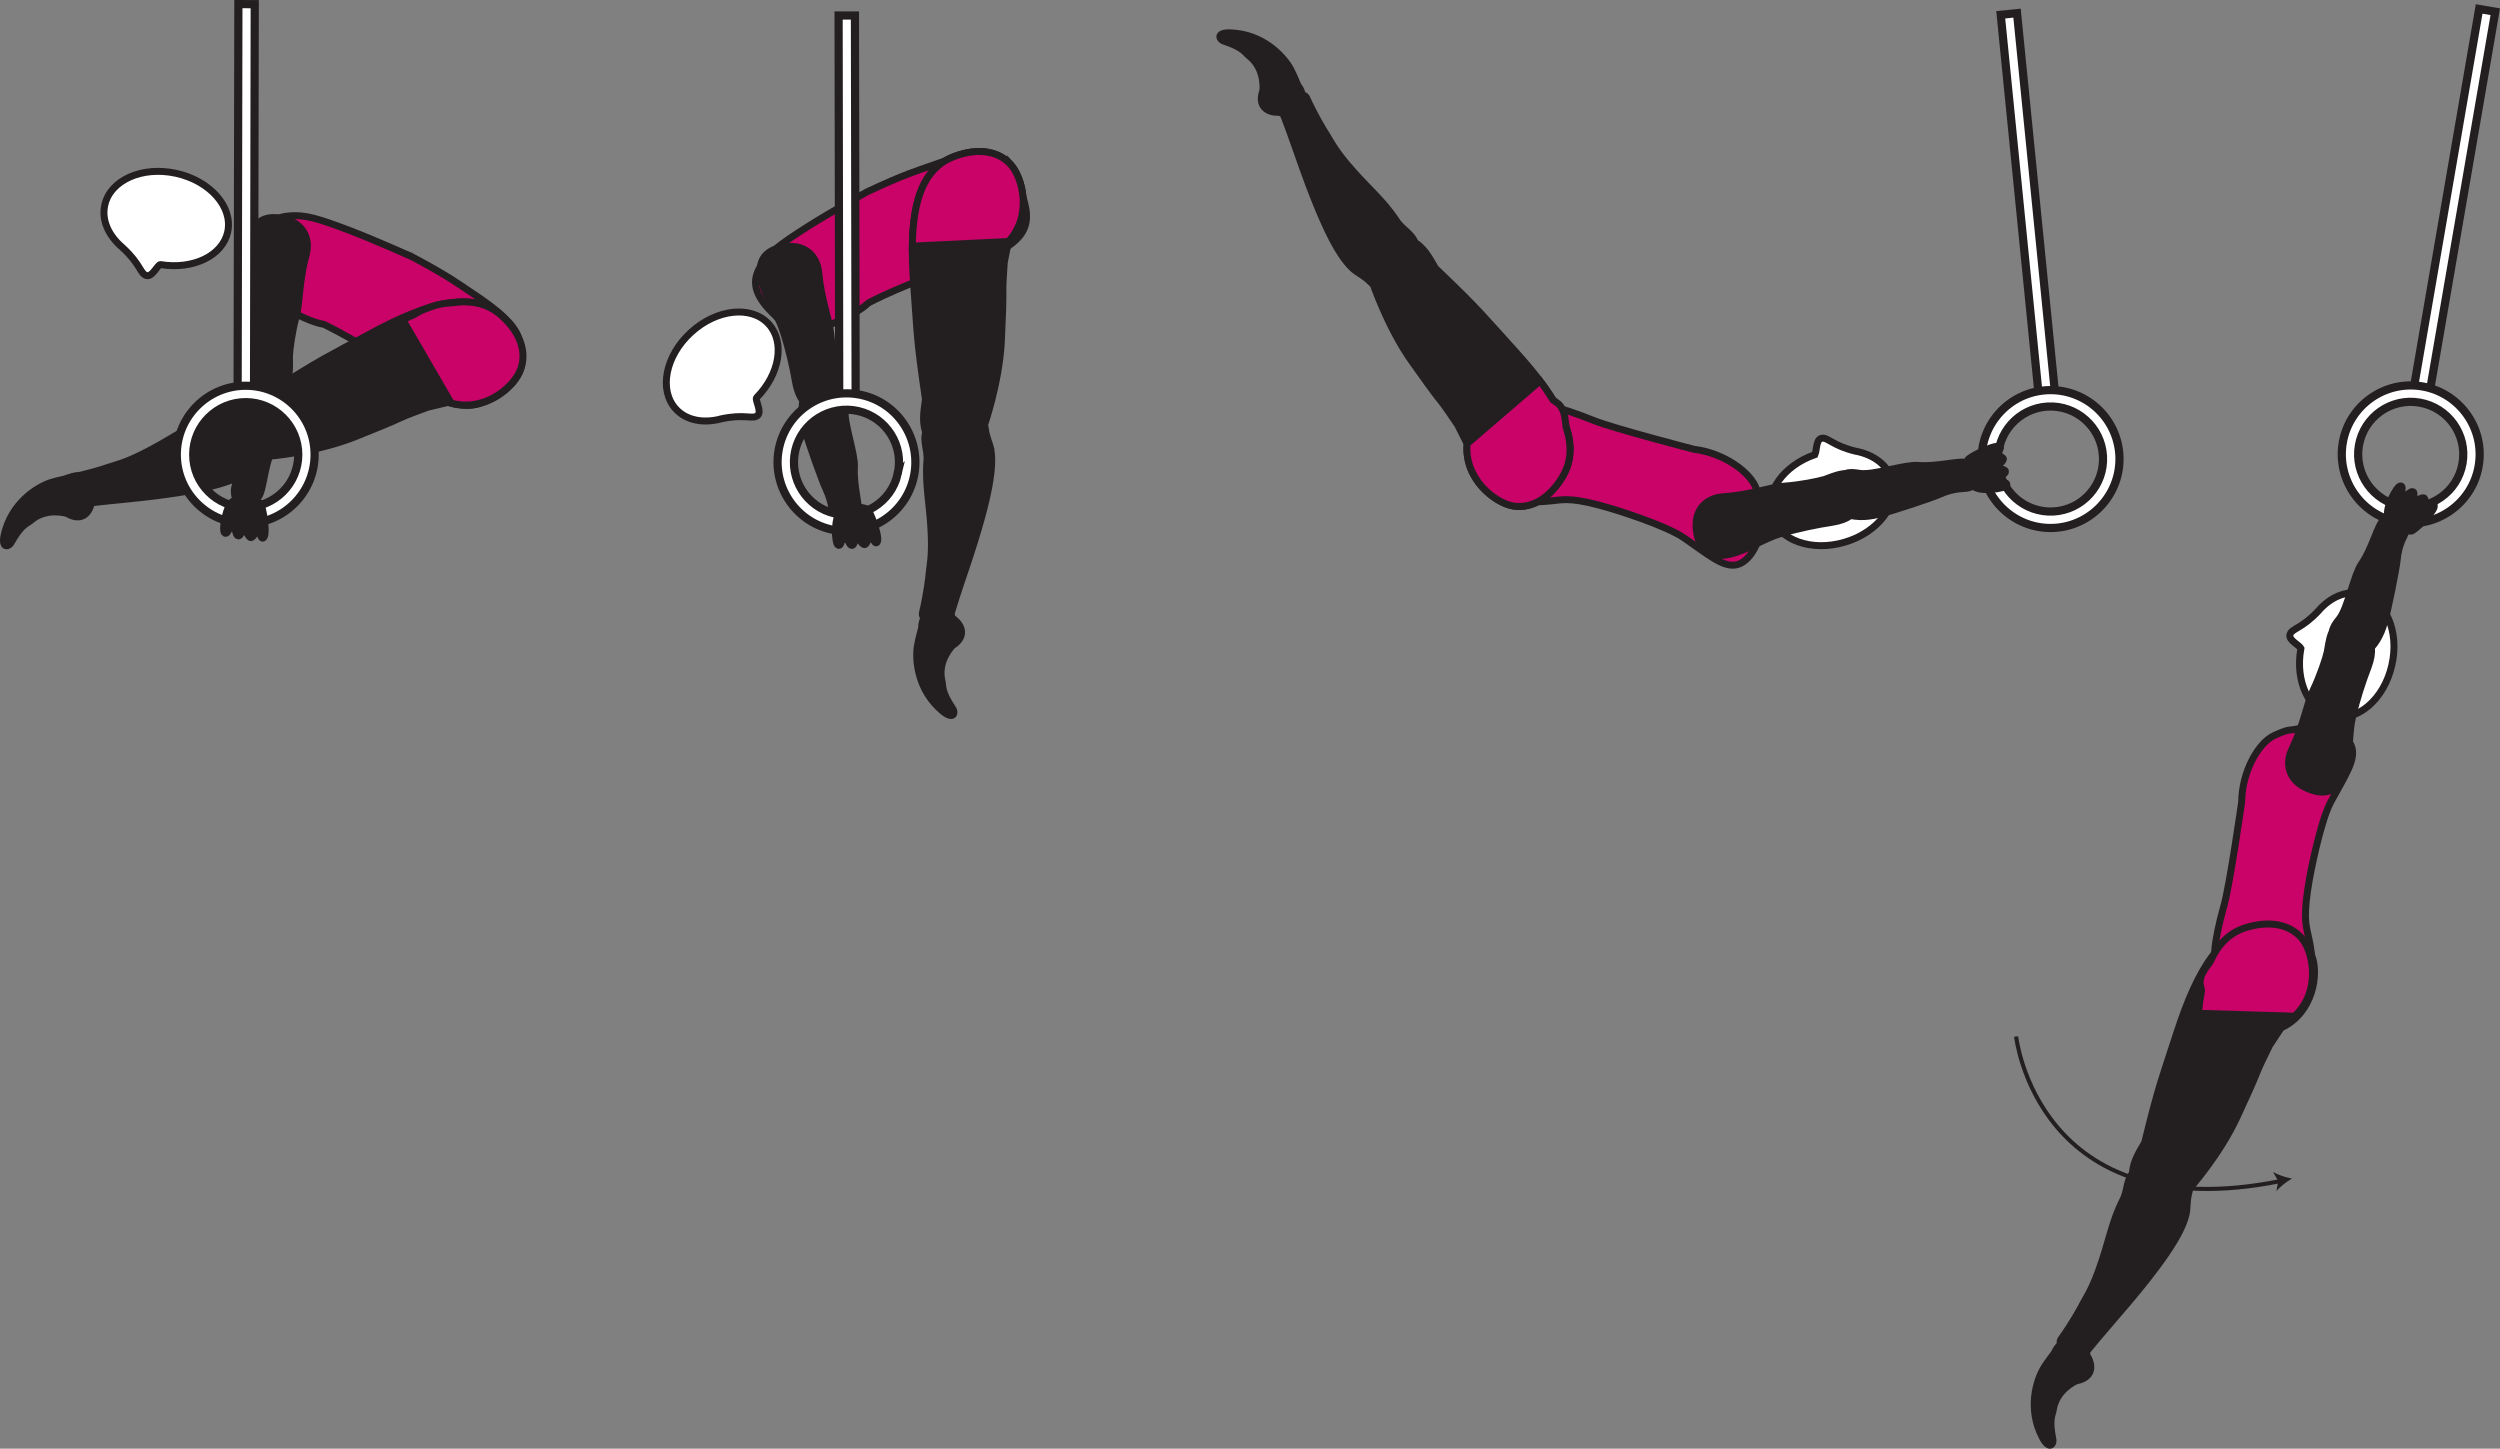 <?xml version="1.0" encoding="UTF-8" standalone="no"?>
<!-- Created with Inkscape (http://www.inkscape.org/) -->

<svg
   version="1.1"
   id="svg1"
   width="203.143"
   height="117.717"
   viewBox="0 0 203.143 117.717"
   sodipodi:docname="cell.svg"
   xmlns:inkscape="http://www.inkscape.org/namespaces/inkscape"
   xmlns:sodipodi="http://sodipodi.sourceforge.net/DTD/sodipodi-0.dtd"
   xmlns="http://www.w3.org/2000/svg"
   xmlns:svg="http://www.w3.org/2000/svg">
  <rect x="0" y="0" width="203.143" height="117.717" fill="#808080" stroke="none"/>
  <sodipodi:namedview
     id="namedview1"
     pagecolor="#ffffff"
     bordercolor="#000000"
     borderopacity="0.25"
     inkscape:showpageshadow="2"
     inkscape:pageopacity="0.0"
     inkscape:pagecheckerboard="0"
     inkscape:deskcolor="#d1d1d1">
    <inkscape:page
       x="0"
       y="0"
       inkscape:label="1"
       id="page1"
       width="203.143"
       height="117.717"
       margin="0"
       bleed="0" />
  </sodipodi:namedview>
  <defs
     id="defs1" />
  <path
     style="fill:#231f20;fill-opacity:1;fill-rule:nonzero;stroke:none"
     d="m 77.47,52.552 c 1.13,-0.735 0.917,-1.704 0.104,-2.339 -0.244,-0.193 -0.266,-0.604 -0.515,-0.77 -0.589,-0.387 -2.287,0.041 -2.287,1.541 0,0.109 -0.25,0.885 -0.344,1.5 -0.188,1.197 0.027,3.687 2.104,5.405 0.984,0.814 1.287,0.084 0.984,-0.369 -0.946,-1.421 -0.744,-1.735 -0.858,-2.197 -0.386,-1.579 0.812,-2.771 0.812,-2.771"
     id="path532" />
  <path
     style="fill:none;stroke:#231f20;stroke-width:0.333;stroke-linecap:butt;stroke-linejoin:miter;stroke-miterlimit:4;stroke-dasharray:none;stroke-opacity:1"
     d="m 77.47,52.552 c 1.13,-0.735 0.917,-1.704 0.104,-2.339 -0.244,-0.193 -0.266,-0.604 -0.515,-0.77 -0.589,-0.387 -2.287,0.041 -2.287,1.541 0,0.109 -0.25,0.885 -0.344,1.5 -0.188,1.197 0.027,3.687 2.104,5.405 0.984,0.814 1.287,0.084 0.984,-0.369 -0.946,-1.421 -0.744,-1.735 -0.858,-2.197 -0.386,-1.579 0.812,-2.771 0.812,-2.771 z"
     id="path533" />
  <path
     style="fill:#231f20;fill-opacity:1;fill-rule:nonzero;stroke:none"
     d="m 77.24,33.802 c 2.262,-0.126 2.719,0.156 2.834,1.109 0.078,0.631 0.365,1.199 0.433,1.573 0.224,1.282 0.063,3.52 -2.048,9.76 -0.484,1.412 -1.14,3.401 -1.337,4.235 -0.33,1.322 -2.298,-0.11 -2.178,-0.626 0.391,-1.672 0.52,-2.858 0.578,-3.467 0.042,-0.428 0.213,-1.172 0.152,-2.839 -0.084,-2.521 -0.516,-4.021 -0.35,-6.131 0.078,-0.978 -0.478,-1.765 0.083,-2.688 0.568,-0.926 1.833,-0.926 1.833,-0.926"
     id="path534" />
  <path
     style="fill:none;stroke:#231f20;stroke-width:0.566;stroke-linecap:butt;stroke-linejoin:miter;stroke-miterlimit:4;stroke-dasharray:none;stroke-opacity:1"
     d="m 77.24,33.802 c 2.262,-0.126 2.719,0.156 2.834,1.109 0.078,0.631 0.365,1.199 0.433,1.573 0.224,1.282 0.063,3.52 -2.048,9.76 -0.484,1.412 -1.14,3.401 -1.337,4.235 -0.33,1.322 -2.298,-0.11 -2.178,-0.626 0.391,-1.672 0.52,-2.858 0.578,-3.467 0.042,-0.428 0.213,-1.172 0.152,-2.839 -0.084,-2.521 -0.516,-4.021 -0.35,-6.131 0.078,-0.978 -0.478,-1.765 0.083,-2.688 0.568,-0.926 1.833,-0.926 1.833,-0.926 z"
     id="path535" />
  <path
     style="fill:#ca0369;fill-opacity:1;fill-rule:nonzero;stroke:none"
     d="m 70.434,15.599 c 3.166,-1.485 4.104,-1.724 5.166,-2.109 5.402,-1.964 6.178,-0.948 7.058,1.26 1.249,3.125 1.63,4.964 -4.35,6.781 -4.541,1.385 -7.718,3.068 -7.718,3.068 -1.354,1.276 -4.703,2.525 -5.568,2.271 -1.458,-0.427 -1.162,-0.391 -2.187,-1.38 -1.912,-1.839 -1.589,-2.995 -0.948,-3.991 0.645,-1 1.459,-1.635 3.828,-3.135 1.833,-1.161 4.719,-2.765 4.719,-2.765"
     id="path536" />
  <path
     style="fill:none;stroke:#231f20;stroke-width:0.563;stroke-linecap:butt;stroke-linejoin:miter;stroke-miterlimit:4;stroke-dasharray:none;stroke-opacity:1"
     d="m 70.434,15.599 c 3.166,-1.485 4.104,-1.724 5.166,-2.109 5.402,-1.964 6.178,-0.948 7.058,1.26 1.249,3.125 1.63,4.964 -4.35,6.781 -4.541,1.385 -7.718,3.068 -7.718,3.068 -1.354,1.276 -4.703,2.525 -5.568,2.271 -1.458,-0.427 -1.162,-0.391 -2.187,-1.38 -1.912,-1.839 -1.589,-2.995 -0.948,-3.991 0.645,-1 1.459,-1.635 3.828,-3.135 1.833,-1.161 4.719,-2.765 4.719,-2.765 z"
     id="path537" />
  <path
     style="fill:#ffffff;fill-opacity:1;fill-rule:nonzero;stroke:none"
     d="m 61.48,32.307 c -0.161,0.188 0.475,1.14 0.063,1.469 -0.417,0.318 -1.041,-0.162 -2.984,0.266 l -0.016,0.01 c -1.412,0.359 -2.781,0.11 -3.625,-0.818 -1.402,-1.531 -0.854,-4.323 1.229,-6.224 2.084,-1.911 4.912,-2.214 6.312,-0.682 1.344,1.463 0.891,4.088 -0.979,5.979"
     id="path538" />
  <path
     style="fill:none;stroke:#231f20;stroke-width:0.566;stroke-linecap:butt;stroke-linejoin:miter;stroke-miterlimit:4;stroke-dasharray:none;stroke-opacity:1"
     d="m 61.48,32.307 c -0.161,0.188 0.475,1.14 0.063,1.469 -0.417,0.318 -1.041,-0.162 -2.984,0.266 l -0.016,0.01 c -1.412,0.359 -2.781,0.11 -3.625,-0.818 -1.402,-1.531 -0.854,-4.323 1.229,-6.224 2.084,-1.911 4.912,-2.214 6.312,-0.682 1.344,1.463 0.891,4.088 -0.979,5.979 z"
     id="path539" />
  <path
     style="fill:#231f20;fill-opacity:1;fill-rule:nonzero;stroke:none"
     d="m 77.939,36.171 c -3.975,0.563 -2.677,-3.301 -2.745,-3.781 -0.73,-4.952 -0.656,-5.328 -0.943,-9.14 -0.416,-5.506 0.141,-9.35 3.276,-10.531 2.125,-0.803 3.699,-0.333 4.584,0.635 0.984,1.078 1.796,4.156 -0.172,6.27 l -0.333,1.683 c -0.074,1.161 -0.12,1.735 -0.115,2.312 0.016,0.995 -0.036,2.073 -0.12,4.027 -0.151,3.468 -1.443,7.088 -1.443,7.088 -0.088,1.245 -1.989,1.437 -1.989,1.437"
     id="path540" />
  <path
     style="fill:none;stroke:#231f20;stroke-width:0.566;stroke-linecap:butt;stroke-linejoin:miter;stroke-miterlimit:4;stroke-dasharray:none;stroke-opacity:1"
     d="m 77.939,36.171 c -3.975,0.563 -2.677,-3.301 -2.745,-3.781 -0.73,-4.952 -0.656,-5.328 -0.943,-9.14 -0.416,-5.506 0.141,-9.35 3.276,-10.531 2.125,-0.803 3.699,-0.333 4.584,0.635 0.984,1.078 1.796,4.156 -0.172,6.27 l -0.333,1.683 c -0.074,1.161 -0.12,1.735 -0.115,2.312 0.016,0.995 -0.036,2.073 -0.12,4.027 -0.151,3.468 -1.443,7.088 -1.443,7.088 -0.088,1.245 -1.989,1.437 -1.989,1.437 z"
     id="path541" />
  <path
     style="fill:#ca0369;fill-opacity:1;fill-rule:nonzero;stroke:none"
     d="m 82.116,13.354 c -0.89,-0.968 -2.464,-1.438 -4.589,-0.635 -2.473,0.932 -3.344,3.525 -3.396,7.281 l 7.808,-0.376 c 1.968,-2.114 1.156,-5.192 0.177,-6.27"
     id="path542" />
  <path
     style="fill:none;stroke:#231f20;stroke-width:0.566;stroke-linecap:butt;stroke-linejoin:miter;stroke-miterlimit:4;stroke-dasharray:none;stroke-opacity:1"
     d="m 82.116,13.354 c -0.89,-0.968 -2.464,-1.438 -4.589,-0.635 -2.473,0.932 -3.344,3.525 -3.396,7.281 l 7.808,-0.376 c 1.968,-2.114 1.156,-5.192 0.177,-6.27 z"
     id="path543" />
  <path
     style="fill:#231f20;fill-opacity:1;fill-rule:nonzero;stroke:none"
     d="m 69.72,42 c 0.239,-0.6 -0.39,-2.438 -0.292,-4.048 0.068,-1.077 -0.896,-3.645 -0.749,-4.724 0.129,-0.984 0.099,-1.448 -1,-1.796 -0.647,-0.204 -2.032,-0.177 -2.209,0.302 -0.416,1.114 -0.364,2.062 -0.088,3.094 0.312,1.176 1.437,4.286 1.702,4.843 0.651,1.376 0.486,2.089 0.626,2.475 0.26,0.713 0.598,0.792 1.093,0.724 0.948,-0.131 0.917,-0.87 0.917,-0.87"
     id="path544" />
  <path
     style="fill:none;stroke:#231f20;stroke-width:0.566;stroke-linecap:butt;stroke-linejoin:miter;stroke-miterlimit:4;stroke-dasharray:none;stroke-opacity:1"
     d="m 69.72,42 c 0.239,-0.6 -0.39,-2.438 -0.292,-4.048 0.068,-1.077 -0.896,-3.645 -0.749,-4.724 0.129,-0.984 0.099,-1.448 -1,-1.796 -0.647,-0.204 -2.032,-0.177 -2.209,0.302 -0.416,1.114 -0.364,2.062 -0.088,3.094 0.312,1.176 1.437,4.286 1.702,4.843 0.651,1.376 0.486,2.089 0.626,2.475 0.26,0.713 0.598,0.792 1.093,0.724 0.948,-0.131 0.917,-0.87 0.917,-0.87 z"
     id="path545" />
  <path
     style="fill:#231f20;fill-opacity:1;fill-rule:nonzero;stroke:none"
     d="m 68.012,33.104 c 1.239,-0.385 0.296,-2.188 0.119,-2.698 -0.176,-0.516 -0.509,-2.031 -0.624,-3.25 -0.109,-1.224 -0.767,-2.698 -0.98,-5.01 -0.115,-1.219 -0.995,-2.334 -2.755,-2.094 -1.74,0.234 -2.26,1.302 -1.901,2.755 0.355,1.453 1.308,2.667 1.765,4.109 0.47,1.438 0.808,2.943 1.011,4.14 0.245,1.366 0.865,1.948 1.328,2.058 1.167,0.272 2.037,-0.01 2.037,-0.01"
     id="path546" />
  <path
     style="fill:none;stroke:#231f20;stroke-width:0.566;stroke-linecap:butt;stroke-linejoin:miter;stroke-miterlimit:4;stroke-dasharray:none;stroke-opacity:1"
     d="m 68.012,33.104 c 1.239,-0.385 0.296,-2.188 0.119,-2.698 -0.176,-0.516 -0.509,-2.031 -0.624,-3.25 -0.109,-1.224 -0.767,-2.698 -0.98,-5.01 -0.115,-1.219 -0.995,-2.334 -2.755,-2.094 -1.74,0.234 -2.26,1.302 -1.901,2.755 0.355,1.453 1.308,2.667 1.765,4.109 0.47,1.438 0.808,2.943 1.011,4.14 0.245,1.366 0.865,1.948 1.328,2.058 1.167,0.272 2.037,-0.01 2.037,-0.01 z"
     id="path547" />
  <path
     style="fill:#ffffff;fill-opacity:1;fill-rule:nonzero;stroke:#231f20;stroke-width:0.666;stroke-linecap:butt;stroke-linejoin:miter;stroke-miterlimit:4;stroke-dasharray:none;stroke-opacity:1"
     d="m 69.47,1.26 0.057,31.678 h -1.333 l -0.052,-31.678 z"
     id="path548" />
  <path
     style="fill:#ffffff;fill-opacity:1;fill-rule:nonzero;stroke:none"
     d="m 72.944,38.515 c -0.526,2.297 -2.822,3.735 -5.114,3.208 -2.298,-0.525 -3.735,-2.823 -3.208,-5.119 0.525,-2.292 2.822,-3.729 5.113,-3.204 2.297,0.527 3.735,2.819 3.209,5.115 m -9.62,-2.208 c -0.688,3.011 1.198,6.021 4.208,6.713 3.006,0.688 6.016,-1.197 6.708,-4.208 0.688,-3.01 -1.197,-6.021 -4.202,-6.708 -3.016,-0.693 -6.022,1.192 -6.714,4.203"
     id="path549" />
  <path
     style="fill:none;stroke:#231f20;stroke-width:0.666;stroke-linecap:butt;stroke-linejoin:miter;stroke-miterlimit:4;stroke-dasharray:none;stroke-opacity:1"
     d="m 72.944,38.515 c -0.526,2.297 -2.822,3.735 -5.114,3.208 -2.298,-0.525 -3.735,-2.823 -3.208,-5.119 0.525,-2.292 2.822,-3.729 5.113,-3.204 2.297,0.527 3.735,2.819 3.209,5.115 z m -9.62,-2.208 c -0.688,3.011 1.198,6.021 4.208,6.713 3.006,0.688 6.016,-1.197 6.708,-4.208 0.688,-3.01 -1.197,-6.021 -4.202,-6.708 -3.016,-0.693 -6.022,1.192 -6.714,4.203 z"
     id="path550" />
  <path
     style="fill:#231f20;fill-opacity:1;fill-rule:nonzero;stroke:none"
     d="m 68.35,41.567 c -0.615,0.333 -0.542,2.647 -0.234,2.74 0.302,0.099 0.192,-0.667 0.536,-0.573 0.344,0.089 0.339,0.589 0.568,0.584 0.255,-0.006 0.167,-0.599 0.468,-0.547 0.126,0.02 0.412,0.541 0.595,0.479 0.156,-0.052 0.291,-0.558 0.416,-0.61 0.199,-0.078 0.339,0.522 0.511,0.47 0.448,-0.131 -0.522,-2.667 -0.746,-2.751 -0.333,-0.125 -1.129,-0.339 -2.114,0.208"
     id="path551" />
  <path
     style="fill:none;stroke:#231f20;stroke-width:0.566;stroke-linecap:round;stroke-linejoin:round;stroke-miterlimit:4;stroke-dasharray:none;stroke-opacity:1"
     d="m 68.35,41.567 c -0.615,0.333 -0.542,2.647 -0.234,2.74 0.302,0.099 0.192,-0.667 0.536,-0.573 0.344,0.089 0.339,0.589 0.568,0.584 0.255,-0.006 0.167,-0.599 0.468,-0.547 0.126,0.02 0.412,0.541 0.595,0.479 0.156,-0.052 0.291,-0.558 0.416,-0.61 0.199,-0.078 0.339,0.522 0.511,0.47 0.448,-0.131 -0.522,-2.667 -0.746,-2.751 -0.333,-0.125 -1.129,-0.339 -2.114,0.208 z"
     id="path552" />
  <path
     style="fill:#ffffff;fill-opacity:1;fill-rule:nonzero;stroke:#231f20;stroke-width:0.666;stroke-linecap:butt;stroke-linejoin:miter;stroke-miterlimit:4;stroke-dasharray:none;stroke-opacity:1"
     d="m 201.448,0.728 -5.38,31.215 1.31,0.223 5.38,-31.214 z"
     id="path553" />
  <path
     style="fill:#ffffff;fill-opacity:1;fill-rule:nonzero;stroke:none"
     d="m 191.678,36.198 c 0.4,-2.323 2.61,-3.886 4.93,-3.484 2.33,0.4 3.89,2.609 3.49,4.932 -0.4,2.317 -2.61,3.88 -4.94,3.478 -2.31,-0.396 -3.88,-2.609 -3.48,-4.926 m -1.31,-0.23 c -0.52,3.042 1.53,5.948 4.57,6.47 3.04,0.525 5.95,-1.527 6.47,-4.568 0.53,-3.042 -1.53,-5.943 -4.57,-6.47 -3.04,-0.525 -5.95,1.527 -6.47,4.568"
     id="path554" />
  <path
     style="fill:none;stroke:#231f20;stroke-width:0.666;stroke-linecap:butt;stroke-linejoin:miter;stroke-miterlimit:4;stroke-dasharray:none;stroke-opacity:1"
     d="m 191.678,36.198 c 0.4,-2.323 2.61,-3.886 4.93,-3.484 2.33,0.4 3.89,2.609 3.49,4.932 -0.4,2.317 -2.61,3.88 -4.94,3.478 -2.31,-0.396 -3.88,-2.609 -3.48,-4.926 z m -1.31,-0.23 c -0.52,3.042 1.53,5.948 4.57,6.47 3.04,0.525 5.95,-1.527 6.47,-4.568 0.53,-3.042 -1.53,-5.943 -4.57,-6.47 -3.04,-0.525 -5.95,1.527 -6.47,4.568 z"
     id="path555" />
  <path
     style="fill:#231f20;fill-opacity:1;fill-rule:nonzero;stroke:none"
     d="m 168.756,112.312 c 1.328,-0.256 1.5,-1.235 0.984,-2.131 -0.156,-0.265 -0.009,-0.656 -0.181,-0.905 -0.401,-0.579 -2.131,-0.824 -2.704,0.561 -0.041,0.1 -0.567,0.73 -0.885,1.262 -0.624,1.036 -1.37,3.421 -0.094,5.796 0.604,1.13 1.156,0.568 1.047,0.037 -0.333,-1.677 -0.031,-1.896 0.036,-2.365 0.245,-1.604 1.797,-2.255 1.797,-2.255"
     id="path556" />
  <path
     style="fill:none;stroke:#231f20;stroke-width:0.333;stroke-linecap:butt;stroke-linejoin:miter;stroke-miterlimit:4;stroke-dasharray:none;stroke-opacity:1"
     d="m 168.756,112.312 c 1.328,-0.256 1.5,-1.235 0.984,-2.131 -0.156,-0.265 -0.009,-0.656 -0.181,-0.905 -0.401,-0.579 -2.131,-0.824 -2.704,0.561 -0.041,0.1 -0.567,0.73 -0.885,1.262 -0.624,1.036 -1.37,3.421 -0.094,5.796 0.604,1.13 1.156,0.568 1.047,0.037 -0.333,-1.677 -0.031,-1.896 0.036,-2.365 0.245,-1.604 1.797,-2.255 1.797,-2.255 z"
     id="path557" />
  <path
     style="fill:#231f20;fill-opacity:1;fill-rule:nonzero;stroke:none"
     d="m 175.642,94.869 c 2.141,0.74 2.458,1.172 2.204,2.099 -0.163,0.615 -0.111,1.24 -0.194,1.62 -0.281,1.271 -1.276,3.281 -5.588,8.255 -0.98,1.13 -2.344,2.724 -2.844,3.417 -0.802,1.099 -2.084,-0.969 -1.776,-1.401 0.995,-1.402 1.563,-2.443 1.848,-2.995 0.204,-0.38 0.642,-1.005 1.215,-2.563 0.875,-2.374 1.041,-3.921 2,-5.812 0.443,-0.876 0.219,-1.818 1.093,-2.458 0.87,-0.642 2.042,-0.162 2.042,-0.162"
     id="path558" />
  <path
     style="fill:none;stroke:#231f20;stroke-width:0.566;stroke-linecap:butt;stroke-linejoin:miter;stroke-miterlimit:4;stroke-dasharray:none;stroke-opacity:1"
     d="m 175.642,94.869 c 2.141,0.74 2.458,1.172 2.204,2.099 -0.163,0.615 -0.111,1.24 -0.194,1.62 -0.281,1.271 -1.276,3.281 -5.588,8.255 -0.98,1.13 -2.344,2.724 -2.844,3.417 -0.802,1.099 -2.084,-0.969 -1.776,-1.401 0.995,-1.402 1.563,-2.443 1.848,-2.995 0.204,-0.38 0.642,-1.005 1.215,-2.563 0.875,-2.374 1.041,-3.921 2,-5.812 0.443,-0.876 0.219,-1.818 1.093,-2.458 0.87,-0.642 2.042,-0.162 2.042,-0.162 z"
     id="path559" />
  <path
     style="fill:#ca0369;fill-opacity:1;fill-rule:nonzero;stroke:none"
     d="m 187.678,71.312 c -0.55,3.088 -0.32,3.807 -0.12,4.708 1.3,5.636 -1.48,6.161 -4.187,5.151 -3.177,-1.187 -4.339,-1.547 -2.651,-7.615 0.474,-1.681 1.432,-8.391 1.432,-8.391 0.022,-2.446 1.344,-4.822 2.678,-5.416 1.398,-0.625 0.888,-0.276 2.298,-0.614 1.33,-0.328 3.43,0.302 3.92,1.437 0.47,1.089 -0.5,2.443 -1.65,4.579 -0.9,1.686 -1.72,6.161 -1.72,6.161"
     id="path560" />
  <path
     style="fill:none;stroke:#231f20;stroke-width:0.566;stroke-linecap:butt;stroke-linejoin:miter;stroke-miterlimit:4;stroke-dasharray:none;stroke-opacity:1"
     d="m 187.678,71.312 c -0.55,3.088 -0.32,3.807 -0.12,4.708 1.3,5.636 -1.48,6.161 -4.187,5.151 -3.177,-1.187 -4.339,-1.547 -2.651,-7.615 0.474,-1.681 1.432,-8.391 1.432,-8.391 0.022,-2.446 1.344,-4.822 2.678,-5.416 1.398,-0.625 0.888,-0.276 2.298,-0.614 1.33,-0.328 3.43,0.302 3.92,1.437 0.47,1.089 -0.5,2.443 -1.65,4.579 -0.9,1.686 -1.72,6.161 -1.72,6.161 z"
     id="path561" />
  <path
     style="fill:#ffffff;fill-opacity:1;fill-rule:nonzero;stroke:none"
     d="m 186.958,52.723 c 0.03,-0.244 -1.04,-0.671 -0.88,-1.171 0.16,-0.5 0.95,-0.459 2.31,-1.912 l 0.01,-0.016 c 0.96,-1.099 2.23,-1.661 3.45,-1.375 2.02,0.47 3.14,3.079 2.5,5.828 -0.63,2.751 -2.79,4.604 -4.82,4.131 -1.93,-0.448 -3.04,-2.865 -2.57,-5.485"
     id="path562" />
  <path
     style="fill:none;stroke:#231f20;stroke-width:0.566;stroke-linecap:butt;stroke-linejoin:miter;stroke-miterlimit:4;stroke-dasharray:none;stroke-opacity:1"
     d="m 186.958,52.723 c 0.03,-0.244 -1.04,-0.671 -0.88,-1.171 0.16,-0.5 0.95,-0.459 2.31,-1.912 l 0.01,-0.016 c 0.96,-1.099 2.23,-1.661 3.45,-1.375 2.02,0.47 3.14,3.079 2.5,5.828 -0.63,2.751 -2.79,4.604 -4.82,4.131 -1.93,-0.448 -3.04,-2.865 -2.57,-5.485 z"
     id="path563" />
  <path
     style="fill:#231f20;fill-opacity:1;fill-rule:nonzero;stroke:none"
     d="m 175.392,97.328 c -3.89,-0.98 -1.224,-4.073 -1.109,-4.532 1.197,-4.869 1.411,-5.187 2.583,-8.823 1.704,-5.26 3.672,-8.604 7.021,-8.51 2.271,0.068 3.551,1.084 4.001,2.322 0.5,1.371 0.09,4.527 -2.53,5.735 l -0.946,1.432 c -0.509,1.048 -0.77,1.563 -0.984,2.095 -0.364,0.932 -0.817,1.91 -1.636,3.686 -1.446,3.156 -4.014,6.016 -4.014,6.016 -0.547,1.115 -2.386,0.579 -2.386,0.579"
     id="path564" />
  <path
     style="fill:none;stroke:#231f20;stroke-width:0.566;stroke-linecap:butt;stroke-linejoin:miter;stroke-miterlimit:4;stroke-dasharray:none;stroke-opacity:1"
     d="m 175.392,97.328 c -3.89,-0.98 -1.224,-4.073 -1.109,-4.532 1.197,-4.869 1.411,-5.187 2.583,-8.823 1.704,-5.26 3.672,-8.604 7.021,-8.51 2.271,0.068 3.551,1.084 4.001,2.322 0.5,1.371 0.09,4.527 -2.53,5.735 l -0.946,1.432 c -0.509,1.048 -0.77,1.563 -0.984,2.095 -0.364,0.932 -0.817,1.91 -1.636,3.686 -1.446,3.156 -4.014,6.016 -4.014,6.016 -0.547,1.115 -2.386,0.579 -2.386,0.579 z"
     id="path565" />
  <path
     style="fill:#ca0369;fill-opacity:1;fill-rule:nonzero;stroke:none"
     d="m 187.108,76.333 c -0.81,-1.037 -2.336,-1.62 -4.524,-0.99 -1.416,0.412 -2.358,1.39 -2.989,2.808 -0.625,0.833 -0.979,1.358 -0.745,2.129 0.016,0.068 0.032,0.147 0.042,0.229 -0.109,0.574 -0.198,1.178 -0.261,1.828 l 7.817,0.235 c 2.12,-1.953 1.55,-5.083 0.66,-6.239"
     id="path566" />
  <path
     style="fill:none;stroke:#231f20;stroke-width:0.566;stroke-linecap:butt;stroke-linejoin:miter;stroke-miterlimit:4;stroke-dasharray:none;stroke-opacity:1"
     d="m 187.108,76.333 c -0.81,-1.037 -2.336,-1.62 -4.524,-0.99 -1.416,0.412 -2.358,1.39 -2.989,2.808 -0.625,0.833 -0.979,1.358 -0.745,2.129 0.016,0.068 0.032,0.147 0.042,0.229 -0.109,0.574 -0.198,1.178 -0.261,1.828 l 7.817,0.235 c 2.12,-1.953 1.55,-5.083 0.66,-6.239 z"
     id="path567" />
  <path
     style="fill:#231f20;fill-opacity:1;fill-rule:nonzero;stroke:none"
     d="m 193.718,42.208 c -0.52,0.386 -0.92,2.291 -1.83,3.615 -0.62,0.896 -1.12,3.593 -1.79,4.442 -0.62,0.771 -0.84,1.187 -0.07,2.052 0.45,0.511 1.65,1.198 2.05,0.88 0.93,-0.745 1.37,-1.578 1.67,-2.609 0.34,-1.167 0.97,-4.417 1.03,-5.026 0.14,-1.515 0.66,-2.047 0.74,-2.443 0.14,-0.749 -0.11,-0.989 -0.57,-1.187 -0.88,-0.376 -1.23,0.276 -1.23,0.276"
     id="path568" />
  <path
     style="fill:none;stroke:#231f20;stroke-width:0.566;stroke-linecap:butt;stroke-linejoin:miter;stroke-miterlimit:4;stroke-dasharray:none;stroke-opacity:1"
     d="m 193.718,42.208 c -0.52,0.386 -0.92,2.291 -1.83,3.615 -0.62,0.896 -1.12,3.593 -1.79,4.442 -0.62,0.771 -0.84,1.187 -0.07,2.052 0.45,0.511 1.65,1.198 2.05,0.88 0.93,-0.745 1.37,-1.578 1.67,-2.609 0.34,-1.167 0.97,-4.417 1.03,-5.026 0.14,-1.515 0.66,-2.047 0.74,-2.443 0.14,-0.749 -0.11,-0.989 -0.57,-1.187 -0.88,-0.376 -1.23,0.276 -1.23,0.276 z"
     id="path569" />
  <path
     style="fill:#231f20;fill-opacity:1;fill-rule:nonzero;stroke:none"
     d="m 190.598,50.713 c -1.26,-0.313 -1.37,1.719 -1.49,2.25 -0.11,0.532 -0.61,2.01 -1.14,3.109 -0.53,1.104 -0.73,2.708 -1.73,4.803 -0.54,1.098 -0.36,2.51 1.28,3.208 1.61,0.693 2.61,0.046 3.05,-1.38 0.44,-1.432 0.25,-2.959 0.59,-4.432 0.35,-1.475 0.83,-2.938 1.27,-4.074 0.49,-1.292 0.26,-2.114 -0.08,-2.442 -0.86,-0.834 -1.75,-1.042 -1.75,-1.042"
     id="path570" />
  <path
     style="fill:none;stroke:#231f20;stroke-width:0.566;stroke-linecap:butt;stroke-linejoin:miter;stroke-miterlimit:4;stroke-dasharray:none;stroke-opacity:1"
     d="m 190.598,50.713 c -1.26,-0.313 -1.37,1.719 -1.49,2.25 -0.11,0.532 -0.61,2.01 -1.14,3.109 -0.53,1.104 -0.73,2.708 -1.73,4.803 -0.54,1.098 -0.36,2.51 1.28,3.208 1.61,0.693 2.61,0.046 3.05,-1.38 0.44,-1.432 0.25,-2.959 0.59,-4.432 0.35,-1.475 0.83,-2.938 1.27,-4.074 0.49,-1.292 0.26,-2.114 -0.08,-2.442 -0.86,-0.834 -1.75,-1.042 -1.75,-1.042 z"
     id="path571" />
  <path
     style="fill:#231f20;fill-opacity:1;fill-rule:nonzero;stroke:none"
     d="m 194.088,42.056 c -0.41,-0.566 0.67,-2.618 0.98,-2.572 0.32,0.047 -0.11,0.687 0.24,0.755 0.35,0.068 0.56,-0.385 0.77,-0.281 0.22,0.114 -0.12,0.614 0.18,0.698 0.12,0.036 0.6,-0.308 0.74,-0.177 0.12,0.12 0.02,0.631 0.11,0.735 0.15,0.156 0.53,-0.324 0.66,-0.204 0.35,0.313 -1.62,2.177 -1.86,2.152 -0.35,-0.027 -1.16,-0.183 -1.82,-1.106"
     id="path572" />
  <path
     style="fill:none;stroke:#231f20;stroke-width:0.566;stroke-linecap:round;stroke-linejoin:round;stroke-miterlimit:4;stroke-dasharray:none;stroke-opacity:1"
     d="m 194.088,42.056 c -0.41,-0.566 0.67,-2.618 0.98,-2.572 0.32,0.047 -0.11,0.687 0.24,0.755 0.35,0.068 0.56,-0.385 0.77,-0.281 0.22,0.114 -0.12,0.614 0.18,0.698 0.12,0.036 0.6,-0.308 0.74,-0.177 0.12,0.12 0.02,0.631 0.11,0.735 0.15,0.156 0.53,-0.324 0.66,-0.204 0.35,0.313 -1.62,2.177 -1.86,2.152 -0.35,-0.027 -1.16,-0.183 -1.82,-1.106 z"
     id="path573" />
  <path
     style="fill:#ffffff;fill-opacity:1;fill-rule:nonzero;stroke:#231f20;stroke-width:0.666;stroke-linecap:butt;stroke-linejoin:miter;stroke-miterlimit:4;stroke-dasharray:none;stroke-opacity:1"
     d="m 162.574,1.203 3.146,31.52 1.328,-0.135 -3.15,-31.521 z"
     id="path574" />
  <path
     style="fill:#ffffff;fill-opacity:1;fill-rule:nonzero;stroke:none"
     d="m 166.382,33.036 c 2.349,-0.13 4.369,1.672 4.5,4.026 0.134,2.349 -1.672,4.37 -4.022,4.5 -2.348,0.13 -4.369,-1.672 -4.5,-4.02 -0.134,-2.35 1.667,-4.371 4.022,-4.506 m -0.079,-1.328 c -3.077,0.178 -5.448,2.823 -5.276,5.906 0.177,3.084 2.828,5.453 5.907,5.281 3.082,-0.176 5.453,-2.828 5.281,-5.911 -0.177,-3.084 -2.823,-5.448 -5.912,-5.276"
     id="path575" />
  <path
     style="fill:none;stroke:#231f20;stroke-width:0.666;stroke-linecap:butt;stroke-linejoin:miter;stroke-miterlimit:4;stroke-dasharray:none;stroke-opacity:1"
     d="m 166.382,33.036 c 2.349,-0.13 4.369,1.672 4.5,4.026 0.134,2.349 -1.672,4.37 -4.022,4.5 -2.348,0.13 -4.369,-1.672 -4.5,-4.02 -0.134,-2.35 1.667,-4.371 4.022,-4.506 z m -0.079,-1.328 c -3.077,0.178 -5.448,2.823 -5.276,5.906 0.177,3.084 2.828,5.453 5.907,5.281 3.082,-0.176 5.453,-2.828 5.281,-5.911 -0.177,-3.084 -2.823,-5.448 -5.912,-5.276 z"
     id="path576" />
  <path
     style="fill:#231f20;fill-opacity:1;fill-rule:nonzero;stroke:none"
     d="m 102.502,7.338 c -0.443,1.276 0.322,1.912 1.353,1.906 0.313,0 0.579,0.318 0.885,0.292 0.699,-0.062 1.772,-1.437 0.85,-2.62 -0.063,-0.084 -0.344,-0.854 -0.646,-1.396 -0.594,-1.057 -2.292,-2.89 -4.989,-2.968 -1.272,-0.042 -1.063,0.719 -0.548,0.895 1.62,0.543 1.657,0.912 2.032,1.204 1.271,1.011 1.063,2.687 1.063,2.687"
     id="path577" />
  <path
     style="fill:none;stroke:#231f20;stroke-width:0.333;stroke-linecap:butt;stroke-linejoin:miter;stroke-miterlimit:4;stroke-dasharray:none;stroke-opacity:1"
     d="m 102.502,7.338 c -0.443,1.276 0.322,1.912 1.353,1.906 0.313,0 0.579,0.318 0.885,0.292 0.699,-0.062 1.772,-1.437 0.85,-2.62 -0.063,-0.084 -0.344,-0.854 -0.646,-1.396 -0.594,-1.057 -2.292,-2.89 -4.989,-2.968 -1.272,-0.042 -1.063,0.719 -0.548,0.895 1.62,0.543 1.657,0.912 2.032,1.204 1.271,1.011 1.063,2.687 1.063,2.687 z"
     id="path578" />
  <path
     style="fill:#231f20;fill-opacity:1;fill-rule:nonzero;stroke:none"
     d="m 114.21,21.984 c -1.708,1.49 -2.246,1.552 -2.918,0.87 -0.452,-0.454 -1.025,-0.719 -1.312,-0.979 -0.964,-0.871 -2.213,-2.74 -4.385,-8.953 -0.489,-1.407 -1.193,-3.386 -1.541,-4.167 -0.558,-1.24 1.874,-1.323 2.098,-0.844 0.719,1.557 1.339,2.573 1.672,3.093 0.23,0.366 0.558,1.058 1.62,2.33 1.624,1.937 2.886,2.858 4.047,4.629 0.541,0.813 1.468,1.093 1.588,2.161 0.125,1.084 -0.869,1.86 -0.869,1.86"
     id="path579" />
  <path
     style="fill:none;stroke:#231f20;stroke-width:0.566;stroke-linecap:butt;stroke-linejoin:miter;stroke-miterlimit:4;stroke-dasharray:none;stroke-opacity:1"
     d="m 114.21,21.984 c -1.708,1.49 -2.246,1.552 -2.918,0.87 -0.452,-0.454 -1.025,-0.719 -1.312,-0.979 -0.964,-0.871 -2.213,-2.74 -4.385,-8.953 -0.489,-1.407 -1.193,-3.386 -1.541,-4.167 -0.558,-1.24 1.874,-1.323 2.098,-0.844 0.719,1.557 1.339,2.573 1.672,3.093 0.23,0.366 0.558,1.058 1.62,2.33 1.624,1.937 2.886,2.858 4.047,4.629 0.541,0.813 1.468,1.093 1.588,2.161 0.125,1.084 -0.869,1.86 -0.869,1.86 z"
     id="path580" />
  <path
     style="fill:#ca0369;fill-opacity:1;fill-rule:nonzero;stroke:none"
     d="m 130.923,41.323 c -3,-0.891 -3.744,-0.751 -4.661,-0.647 -5.74,0.667 -5.959,-2.166 -4.651,-4.738 1.531,-3.022 2.02,-4.136 7.859,-1.782 1.625,0.656 8.182,2.354 8.182,2.354 2.427,0.292 4.64,1.876 5.083,3.261 0.464,1.463 0.172,0.916 0.355,2.353 0.177,1.36 -0.683,3.371 -1.864,3.74 -1.131,0.35 -2.371,-0.77 -4.371,-2.145 -1.567,-1.089 -5.932,-2.396 -5.932,-2.396"
     id="path581" />
  <path
     style="fill:none;stroke:#231f20;stroke-width:0.566;stroke-linecap:butt;stroke-linejoin:miter;stroke-miterlimit:4;stroke-dasharray:none;stroke-opacity:1"
     d="m 130.923,41.323 c -3,-0.891 -3.744,-0.751 -4.661,-0.647 -5.74,0.667 -5.959,-2.166 -4.651,-4.738 1.531,-3.022 2.02,-4.136 7.859,-1.782 1.625,0.656 8.182,2.354 8.182,2.354 2.427,0.292 4.64,1.876 5.083,3.261 0.464,1.463 0.172,0.916 0.355,2.353 0.177,1.36 -0.683,3.371 -1.864,3.74 -1.131,0.35 -2.371,-0.77 -4.371,-2.145 -1.567,-1.089 -5.932,-2.396 -5.932,-2.396 z"
     id="path582" />
  <path
     style="fill:#ffffff;fill-opacity:1;fill-rule:nonzero;stroke:none"
     d="m 147.428,36.958 c 0.224,-0.099 0.074,-1.235 0.584,-1.344 0.51,-0.11 0.87,0.6 2.802,1.057 h 0.021 c 1.427,0.287 2.547,1.115 2.905,2.319 0.595,1.984 -1.118,4.26 -3.822,5.062 -2.708,0.812 -5.386,-0.146 -5.979,-2.136 -0.568,-1.906 0.979,-4.068 3.489,-4.958"
     id="path583" />
  <path
     style="fill:none;stroke:#231f20;stroke-width:0.566;stroke-linecap:butt;stroke-linejoin:miter;stroke-miterlimit:4;stroke-dasharray:none;stroke-opacity:1"
     d="m 147.428,36.958 c 0.224,-0.099 0.074,-1.235 0.584,-1.344 0.51,-0.11 0.87,0.6 2.802,1.057 h 0.021 c 1.427,0.287 2.547,1.115 2.905,2.319 0.595,1.984 -1.118,4.26 -3.822,5.062 -2.708,0.812 -5.386,-0.146 -5.979,-2.136 -0.568,-1.906 0.979,-4.068 3.489,-4.958 z"
     id="path584" />
  <path
     style="fill:#231f20;fill-opacity:1;fill-rule:nonzero;stroke:none"
     d="m 112.199,20.547 c 2.787,-2.885 4.141,0.957 4.484,1.291 3.625,3.464 3.792,3.802 6.365,6.63 3.719,4.094 5.635,7.464 3.886,10.323 -1.183,1.937 -2.708,2.543 -4.006,2.319 -1.432,-0.251 -3.969,-2.178 -3.713,-5.054 l -0.771,-1.53 c -0.656,-0.959 -0.969,-1.443 -1.328,-1.896 -0.63,-0.776 -1.25,-1.656 -2.385,-3.25 -2.011,-2.828 -3.219,-6.48 -3.219,-6.48 -0.698,-1.03 0.687,-2.353 0.687,-2.353"
     id="path585" />
  <path
     style="fill:none;stroke:#231f20;stroke-width:0.566;stroke-linecap:butt;stroke-linejoin:miter;stroke-miterlimit:4;stroke-dasharray:none;stroke-opacity:1"
     d="m 112.199,20.547 c 2.787,-2.885 4.141,0.957 4.484,1.291 3.625,3.464 3.792,3.802 6.365,6.63 3.719,4.094 5.635,7.464 3.886,10.323 -1.183,1.937 -2.708,2.543 -4.006,2.319 -1.432,-0.251 -3.969,-2.178 -3.713,-5.054 l -0.771,-1.53 c -0.656,-0.959 -0.969,-1.443 -1.328,-1.896 -0.63,-0.776 -1.25,-1.656 -2.385,-3.25 -2.011,-2.828 -3.219,-6.48 -3.219,-6.48 -0.698,-1.03 0.687,-2.353 0.687,-2.353 z"
     id="path586" />
  <path
     style="fill:#ca0369;fill-opacity:1;fill-rule:nonzero;stroke:none"
     d="m 127.251,34.698 c -0.104,-1.031 -0.192,-1.656 -0.885,-2.074 -0.058,-0.036 -0.12,-0.088 -0.183,-0.134 -0.307,-0.5 -0.645,-1.006 -1.041,-1.532 l -5.927,5.098 c -0.256,2.876 2.281,4.803 3.713,5.054 1.303,0.224 2.823,-0.382 4.006,-2.319 0.77,-1.26 0.812,-2.62 0.317,-4.093"
     id="path587" />
  <path
     style="fill:none;stroke:#231f20;stroke-width:0.566;stroke-linecap:butt;stroke-linejoin:miter;stroke-miterlimit:4;stroke-dasharray:none;stroke-opacity:1"
     d="m 127.251,34.698 c -0.104,-1.031 -0.192,-1.656 -0.885,-2.074 -0.058,-0.036 -0.12,-0.088 -0.183,-0.134 -0.307,-0.5 -0.645,-1.006 -1.041,-1.532 l -5.927,5.098 c -0.256,2.876 2.281,4.803 3.713,5.054 1.303,0.224 2.823,-0.382 4.006,-2.319 0.77,-1.26 0.812,-2.62 0.317,-4.093 z"
     id="path588" />
  <path
     style="fill:#231f20;fill-opacity:1;fill-rule:nonzero;stroke:none"
     d="m 159.912,37.614 c -0.593,-0.255 -2.448,0.338 -4.052,0.204 -1.077,-0.09 -3.666,0.817 -4.738,0.645 -0.986,-0.156 -1.448,-0.129 -1.819,0.959 -0.224,0.645 -0.224,2.03 0.251,2.218 1.109,0.438 2.052,0.407 3.093,0.156 1.183,-0.286 4.317,-1.344 4.88,-1.593 1.385,-0.625 2.099,-0.443 2.485,-0.573 0.723,-0.244 0.807,-0.578 0.755,-1.083 -0.115,-0.948 -0.855,-0.933 -0.855,-0.933"
     id="path589" />
  <path
     style="fill:none;stroke:#231f20;stroke-width:0.566;stroke-linecap:butt;stroke-linejoin:miter;stroke-miterlimit:4;stroke-dasharray:none;stroke-opacity:1"
     d="m 159.912,37.614 c -0.593,-0.255 -2.448,0.338 -4.052,0.204 -1.077,-0.09 -3.666,0.817 -4.738,0.645 -0.986,-0.156 -1.448,-0.129 -1.819,0.959 -0.224,0.645 -0.224,2.03 0.251,2.218 1.109,0.438 2.052,0.407 3.093,0.156 1.183,-0.286 4.317,-1.344 4.88,-1.593 1.385,-0.625 2.099,-0.443 2.485,-0.573 0.723,-0.244 0.807,-0.578 0.755,-1.083 -0.115,-0.948 -0.855,-0.933 -0.855,-0.933 z"
     id="path590" />
  <path
     style="fill:#231f20;fill-opacity:1;fill-rule:nonzero;stroke:none"
     d="m 150.98,39.124 c -0.354,-1.244 -2.177,-0.344 -2.692,-0.177 -0.521,0.167 -2.048,0.469 -3.266,0.552 -1.224,0.084 -2.714,0.709 -5.031,0.871 -1.219,0.082 -2.355,0.942 -2.151,2.708 0.192,1.74 1.25,2.286 2.708,1.964 1.464,-0.328 2.692,-1.251 4.146,-1.683 1.453,-0.432 2.969,-0.735 4.166,-0.916 1.371,-0.209 1.964,-0.819 2.084,-1.281 0.296,-1.158 0.036,-2.038 0.036,-2.038"
     id="path591" />
  <path
     style="fill:none;stroke:#231f20;stroke-width:0.566;stroke-linecap:butt;stroke-linejoin:miter;stroke-miterlimit:4;stroke-dasharray:none;stroke-opacity:1"
     d="m 150.98,39.124 c -0.354,-1.244 -2.177,-0.344 -2.692,-0.177 -0.521,0.167 -2.048,0.469 -3.266,0.552 -1.224,0.084 -2.714,0.709 -5.031,0.871 -1.219,0.082 -2.355,0.942 -2.151,2.708 0.192,1.74 1.25,2.286 2.708,1.964 1.464,-0.328 2.692,-1.251 4.146,-1.683 1.453,-0.432 2.969,-0.735 4.166,-0.916 1.371,-0.209 1.964,-0.819 2.084,-1.281 0.296,-1.158 0.036,-2.038 0.036,-2.038 z"
     id="path592" />
  <path
     style="fill:#231f20;fill-opacity:1;fill-rule:nonzero;stroke:none"
     d="m 160.314,39.458 c 0.396,0.578 2.693,0.265 2.754,-0.047 0.063,-0.312 -0.681,-0.125 -0.629,-0.479 0.052,-0.354 0.552,-0.396 0.52,-0.625 -0.025,-0.251 -0.613,-0.104 -0.593,-0.407 0.01,-0.129 0.494,-0.468 0.417,-0.645 -0.068,-0.145 -0.584,-0.229 -0.647,-0.349 -0.098,-0.187 0.48,-0.386 0.412,-0.552 -0.172,-0.432 -2.593,0.792 -2.656,1.021 -0.094,0.344 -0.218,1.156 0.422,2.083"
     id="path593" />
  <path
     style="fill:none;stroke:#231f20;stroke-width:0.566;stroke-linecap:round;stroke-linejoin:round;stroke-miterlimit:4;stroke-dasharray:none;stroke-opacity:1"
     d="m 160.314,39.458 c 0.396,0.578 2.693,0.265 2.754,-0.047 0.063,-0.312 -0.681,-0.125 -0.629,-0.479 0.052,-0.354 0.552,-0.396 0.52,-0.625 -0.025,-0.251 -0.613,-0.104 -0.593,-0.407 0.01,-0.129 0.494,-0.468 0.417,-0.645 -0.068,-0.145 -0.584,-0.229 -0.647,-0.349 -0.098,-0.187 0.48,-0.386 0.412,-0.552 -0.172,-0.432 -2.593,0.792 -2.656,1.021 -0.094,0.344 -0.218,1.156 0.422,2.083 z"
     id="path594" />
  <path
     style="fill:#ca0369;fill-opacity:1;fill-rule:nonzero;stroke:none"
     d="m 33.439,20.843 c 3.083,1.641 3.839,2.251 4.782,2.871 4.806,3.145 4.462,4.374 3.224,6.405 -1.756,2.871 -2.995,4.276 -8.038,0.584 -3.828,-2.808 -7.082,-4.344 -7.082,-4.344 -1.834,-0.317 -4.839,-2.255 -5.156,-3.099 -0.527,-1.417 -0.38,-1.161 -0.204,-2.578 0.328,-2.63 1.442,-3.063 2.625,-3.146 1.193,-0.084 2.188,0.187 4.803,1.183 2.03,0.776 5.046,2.124 5.046,2.124"
     id="path595" />
  <path
     style="fill:none;stroke:#231f20;stroke-width:0.563;stroke-linecap:butt;stroke-linejoin:miter;stroke-miterlimit:4;stroke-dasharray:none;stroke-opacity:1"
     d="m 33.439,20.843 c 3.083,1.641 3.839,2.251 4.782,2.871 4.806,3.145 4.462,4.374 3.224,6.405 -1.756,2.871 -2.995,4.276 -8.038,0.584 -3.828,-2.808 -7.082,-4.344 -7.082,-4.344 -1.834,-0.317 -4.839,-2.255 -5.156,-3.099 -0.527,-1.417 -0.38,-1.161 -0.204,-2.578 0.328,-2.63 1.442,-3.063 2.625,-3.146 1.193,-0.084 2.188,0.187 4.803,1.183 2.03,0.776 5.046,2.124 5.046,2.124 z"
     id="path596" />
  <path
     style="fill:#231f20;fill-opacity:1;fill-rule:nonzero;stroke:none"
     d="m 5.407,41.838 c 1.167,0.677 1.939,0.048 2.126,-0.968 0.062,-0.303 0.422,-0.506 0.453,-0.808 0.073,-0.703 -1.073,-2.015 -2.416,-1.334 -0.095,0.048 -0.901,0.183 -1.491,0.376 -1.15,0.38 -3.265,1.708 -3.853,4.343 -0.281,1.245 0.509,1.177 0.776,0.704 0.839,-1.489 1.208,-1.459 1.572,-1.765 1.224,-1.063 2.833,-0.548 2.833,-0.548"
     id="path597" />
  <path
     style="fill:none;stroke:#231f20;stroke-width:0.333;stroke-linecap:butt;stroke-linejoin:miter;stroke-miterlimit:4;stroke-dasharray:none;stroke-opacity:1"
     d="m 5.407,41.838 c 1.167,0.677 1.939,0.048 2.126,-0.968 0.062,-0.303 0.422,-0.506 0.453,-0.808 0.073,-0.703 -1.073,-2.015 -2.416,-1.334 -0.095,0.048 -0.901,0.183 -1.491,0.376 -1.15,0.38 -3.265,1.708 -3.853,4.343 -0.281,1.245 0.509,1.177 0.776,0.704 0.839,-1.489 1.208,-1.459 1.572,-1.765 1.224,-1.063 2.833,-0.548 2.833,-0.548 z"
     id="path598" />
  <path
     style="fill:#231f20;fill-opacity:1;fill-rule:nonzero;stroke:none"
     d="m 21.054,34.334 c 1.052,2.004 0.984,2.541 0.167,3.041 -0.547,0.328 -0.938,0.823 -1.262,1.041 -1.077,0.724 -3.186,1.5 -9.738,2.146 -1.49,0.141 -3.574,0.365 -4.418,0.521 -1.333,0.251 -0.838,-2.136 -0.317,-2.24 1.677,-0.333 2.812,-0.697 3.396,-0.9 0.411,-0.141 1.156,-0.287 2.651,-1.027 2.265,-1.12 3.453,-2.13 5.448,-2.838 0.922,-0.334 1.406,-1.172 2.478,-1.031 1.079,0.135 1.595,1.287 1.595,1.287"
     id="path599" />
  <path
     style="fill:none;stroke:#231f20;stroke-width:0.566;stroke-linecap:butt;stroke-linejoin:miter;stroke-miterlimit:4;stroke-dasharray:none;stroke-opacity:1"
     d="m 21.054,34.334 c 1.052,2.004 0.984,2.541 0.167,3.041 -0.547,0.328 -0.938,0.823 -1.262,1.041 -1.077,0.724 -3.186,1.5 -9.738,2.146 -1.49,0.141 -3.574,0.365 -4.418,0.521 -1.333,0.251 -0.838,-2.136 -0.317,-2.24 1.677,-0.333 2.812,-0.697 3.396,-0.9 0.411,-0.141 1.156,-0.287 2.651,-1.027 2.265,-1.12 3.453,-2.13 5.448,-2.838 0.922,-0.334 1.406,-1.172 2.478,-1.031 1.079,0.135 1.595,1.287 1.595,1.287 z"
     id="path600" />
  <path
     style="fill:#ffffff;fill-opacity:1;fill-rule:nonzero;stroke:none"
     d="m 13.049,21.499 c -0.24,-0.031 -0.656,1.043 -1.156,0.891 -0.506,-0.156 -0.475,-0.938 -1.948,-2.28 l -0.011,-0.011 c -1.109,-0.943 -1.693,-2.204 -1.421,-3.428 0.437,-2.031 3.036,-3.192 5.79,-2.588 2.762,0.604 4.642,2.735 4.199,4.765 -0.423,1.938 -2.823,3.084 -5.453,2.651"
     id="path601" />
  <path
     style="fill:none;stroke:#231f20;stroke-width:0.566;stroke-linecap:butt;stroke-linejoin:miter;stroke-miterlimit:4;stroke-dasharray:none;stroke-opacity:1"
     d="m 13.049,21.499 c -0.24,-0.031 -0.656,1.043 -1.156,0.891 -0.506,-0.156 -0.475,-0.938 -1.948,-2.28 l -0.011,-0.011 c -1.109,-0.943 -1.693,-2.204 -1.421,-3.428 0.437,-2.031 3.036,-3.192 5.79,-2.588 2.762,0.604 4.642,2.735 4.199,4.765 -0.423,1.938 -2.823,3.084 -5.453,2.651 z"
     id="path602" />
  <path
     style="fill:#231f20;fill-opacity:1;fill-rule:nonzero;stroke:none"
     d="m 19.689,35.864 c -2.151,-3.39 1.912,-3.797 2.313,-4.062 4.219,-2.698 4.593,-2.787 7.948,-4.615 4.853,-2.645 8.577,-3.713 10.937,-1.344 1.604,1.604 1.834,3.235 1.307,4.443 -0.583,1.328 -3.052,3.338 -5.781,2.412 l -1.667,0.396 c -1.088,0.405 -1.629,0.598 -2.156,0.838 -0.907,0.427 -1.907,0.823 -3.719,1.552 -3.218,1.292 -7.057,1.594 -7.057,1.594 -1.167,0.437 -2.125,-1.214 -2.125,-1.214"
     id="path603" />
  <path
     style="fill:none;stroke:#231f20;stroke-width:0.566;stroke-linecap:butt;stroke-linejoin:miter;stroke-miterlimit:4;stroke-dasharray:none;stroke-opacity:1"
     d="m 19.689,35.864 c -2.151,-3.39 1.912,-3.797 2.313,-4.062 4.219,-2.698 4.593,-2.787 7.948,-4.615 4.853,-2.645 8.577,-3.713 10.937,-1.344 1.604,1.604 1.834,3.235 1.307,4.443 -0.583,1.328 -3.052,3.338 -5.781,2.412 l -1.667,0.396 c -1.088,0.405 -1.629,0.598 -2.156,0.838 -0.907,0.427 -1.907,0.823 -3.719,1.552 -3.218,1.292 -7.057,1.594 -7.057,1.594 -1.167,0.437 -2.125,-1.214 -2.125,-1.214 z"
     id="path604" />
  <path
     style="fill:#ca0369;fill-opacity:1;fill-rule:nonzero;stroke:none"
     d="m 40.762,25.651 c -1.12,-1.005 -2.484,-1.281 -4.068,-1.041 -1.072,0.025 -1.932,0.426 -2.099,0.484 -0.276,0.082 -0.62,0.27 -0.921,0.458 -0.313,0.14 -0.62,0.276 -0.939,0.438 l 3.923,6.76 c 2.787,0.77 5.135,-1.36 5.645,-2.735 0.464,-1.235 0.147,-2.844 -1.541,-4.364"
     id="path605" />
  <path
     style="fill:none;stroke:#231f20;stroke-width:0.566;stroke-linecap:butt;stroke-linejoin:miter;stroke-miterlimit:4;stroke-dasharray:none;stroke-opacity:1"
     d="m 40.762,25.651 c -1.12,-1.005 -2.484,-1.281 -4.068,-1.041 -1.072,0.025 -1.932,0.426 -2.099,0.484 -0.276,0.082 -0.62,0.27 -0.921,0.458 -0.313,0.14 -0.62,0.276 -0.939,0.438 l 3.923,6.76 c 2.787,0.77 5.135,-1.36 5.645,-2.735 0.464,-1.235 0.147,-2.844 -1.541,-4.364 z"
     id="path606" />
  <path
     style="fill:#231f20;fill-opacity:1;fill-rule:nonzero;stroke:none"
     d="m 20.975,40.411 c 0.432,-0.473 0.475,-2.421 1.131,-3.891 0.437,-0.989 0.427,-3.734 0.937,-4.692 0.47,-0.876 0.599,-1.324 -0.308,-2.032 -0.541,-0.416 -1.842,-0.874 -2.176,-0.489 -0.776,0.901 -1.062,1.812 -1.161,2.875 -0.115,1.208 -0.141,4.521 -0.089,5.13 0.136,1.516 -0.266,2.131 -0.271,2.542 -0.005,0.76 0.287,0.948 0.776,1.057 0.932,0.208 1.161,-0.5 1.161,-0.5"
     id="path607" />
  <path
     style="fill:none;stroke:#231f20;stroke-width:0.566;stroke-linecap:butt;stroke-linejoin:miter;stroke-miterlimit:4;stroke-dasharray:none;stroke-opacity:1"
     d="m 20.975,40.411 c 0.432,-0.473 0.475,-2.421 1.131,-3.891 0.437,-0.989 0.427,-3.734 0.937,-4.692 0.47,-0.876 0.599,-1.324 -0.308,-2.032 -0.541,-0.416 -1.842,-0.874 -2.176,-0.489 -0.776,0.901 -1.062,1.812 -1.161,2.875 -0.115,1.208 -0.141,4.521 -0.089,5.13 0.136,1.516 -0.266,2.131 -0.271,2.542 -0.005,0.76 0.287,0.948 0.776,1.057 0.932,0.208 1.161,-0.5 1.161,-0.5 z"
     id="path608" />
  <path
     style="fill:#231f20;fill-opacity:1;fill-rule:nonzero;stroke:none"
     d="m 22.47,31.479 c 1.292,0.073 1.032,-1.948 1.047,-2.484 0.01,-0.548 0.224,-2.089 0.548,-3.272 0.317,-1.176 0.213,-2.791 0.817,-5.036 0.317,-1.183 -0.12,-2.531 -1.855,-2.916 -1.708,-0.385 -2.572,0.432 -2.738,1.916 -0.172,1.489 0.296,2.959 0.228,4.469 -0.067,1.506 -0.276,3.042 -0.495,4.234 -0.249,1.365 0.136,2.125 0.532,2.39 1,0.658 1.916,0.699 1.916,0.699"
     id="path609" />
  <path
     style="fill:none;stroke:#231f20;stroke-width:0.566;stroke-linecap:butt;stroke-linejoin:miter;stroke-miterlimit:4;stroke-dasharray:none;stroke-opacity:1"
     d="m 22.47,31.479 c 1.292,0.073 1.032,-1.948 1.047,-2.484 0.01,-0.548 0.224,-2.089 0.548,-3.272 0.317,-1.176 0.213,-2.791 0.817,-5.036 0.317,-1.183 -0.12,-2.531 -1.855,-2.916 -1.708,-0.385 -2.572,0.432 -2.738,1.916 -0.172,1.489 0.296,2.959 0.228,4.469 -0.067,1.506 -0.276,3.042 -0.495,4.234 -0.249,1.365 0.136,2.125 0.532,2.39 1,0.658 1.916,0.699 1.916,0.699 z"
     id="path610" />
  <path
     style="fill:#ffffff;fill-opacity:1;fill-rule:nonzero;stroke:#231f20;stroke-width:0.666;stroke-linecap:butt;stroke-linejoin:miter;stroke-miterlimit:4;stroke-dasharray:none;stroke-opacity:1"
     d="m 20.699,0.338 -0.057,31.672 h -1.333 l 0.062,-31.676 z"
     id="path611" />
  <path
     style="fill:#ffffff;fill-opacity:1;fill-rule:nonzero;stroke:none"
     d="m 19.959,41.214 c -2.353,-0.006 -4.265,-1.923 -4.26,-4.276 0,-2.355 1.923,-4.267 4.276,-4.262 2.355,0.006 4.266,1.923 4.262,4.276 -0.006,2.35 -1.923,4.267 -4.278,4.262 m 0.016,-9.871 c -3.088,-0.005 -5.604,2.5 -5.609,5.589 -0.005,3.088 2.5,5.604 5.589,5.615 3.088,0.005 5.604,-2.505 5.61,-5.595 0.009,-3.088 -2.5,-5.604 -5.59,-5.609"
     id="path612" />
  <path
     style="fill:none;stroke:#231f20;stroke-width:0.666;stroke-linecap:butt;stroke-linejoin:miter;stroke-miterlimit:4;stroke-dasharray:none;stroke-opacity:1"
     d="m 19.959,41.214 c -2.353,-0.006 -4.265,-1.923 -4.26,-4.276 0,-2.355 1.923,-4.267 4.276,-4.262 2.355,0.006 4.266,1.923 4.262,4.276 -0.006,2.35 -1.923,4.267 -4.278,4.262 z m 0.016,-9.871 c -3.088,-0.005 -5.604,2.5 -5.609,5.589 -0.005,3.088 2.5,5.604 5.589,5.615 3.088,0.005 5.604,-2.505 5.61,-5.595 0.009,-3.088 -2.5,-5.604 -5.59,-5.609 z"
     id="path613" />
  <path
     style="fill:#231f20;fill-opacity:1;fill-rule:nonzero;stroke:none"
     d="m 19.033,40.671 c -0.667,0.215 -1.052,2.495 -0.766,2.647 0.276,0.156 0.323,-0.615 0.64,-0.459 0.324,0.156 0.219,0.645 0.448,0.683 0.24,0.046 0.276,-0.552 0.563,-0.448 0.12,0.052 0.297,0.614 0.484,0.593 0.168,-0.02 0.396,-0.495 0.532,-0.516 0.213,-0.041 0.229,0.573 0.412,0.557 0.463,-0.036 0.004,-2.713 -0.199,-2.842 -0.297,-0.194 -1.041,-0.552 -2.114,-0.215"
     id="path614" />
  <path
     style="fill:none;stroke:#231f20;stroke-width:0.566;stroke-linecap:round;stroke-linejoin:round;stroke-miterlimit:4;stroke-dasharray:none;stroke-opacity:1"
     d="m 19.033,40.671 c -0.667,0.215 -1.052,2.495 -0.766,2.647 0.276,0.156 0.323,-0.615 0.64,-0.459 0.324,0.156 0.219,0.645 0.448,0.683 0.24,0.046 0.276,-0.552 0.563,-0.448 0.12,0.052 0.297,0.614 0.484,0.593 0.168,-0.02 0.396,-0.495 0.532,-0.516 0.213,-0.041 0.229,0.573 0.412,0.557 0.463,-0.036 0.004,-2.713 -0.199,-2.842 -0.297,-0.194 -1.041,-0.552 -2.114,-0.215 z"
     id="path615" />
  <path
     style="fill:none;stroke:#231f20;stroke-width:0.333;stroke-linecap:butt;stroke-linejoin:miter;stroke-miterlimit:4;stroke-dasharray:none;stroke-opacity:1"
     d="m 163.824,84.223 c 0,0 1.719,15.688 21.434,11.756"
     id="path616" />
  <path
     style="fill:#231f20;fill-opacity:1;fill-rule:nonzero;stroke:none"
     d="m 186.238,95.765 c -0.44,0.255 -0.96,0.651 -1.263,1.026 l 0.143,-0.828 -0.419,-0.73 c 0.419,0.246 1.039,0.443 1.539,0.532"
     id="path617" />
</svg>
